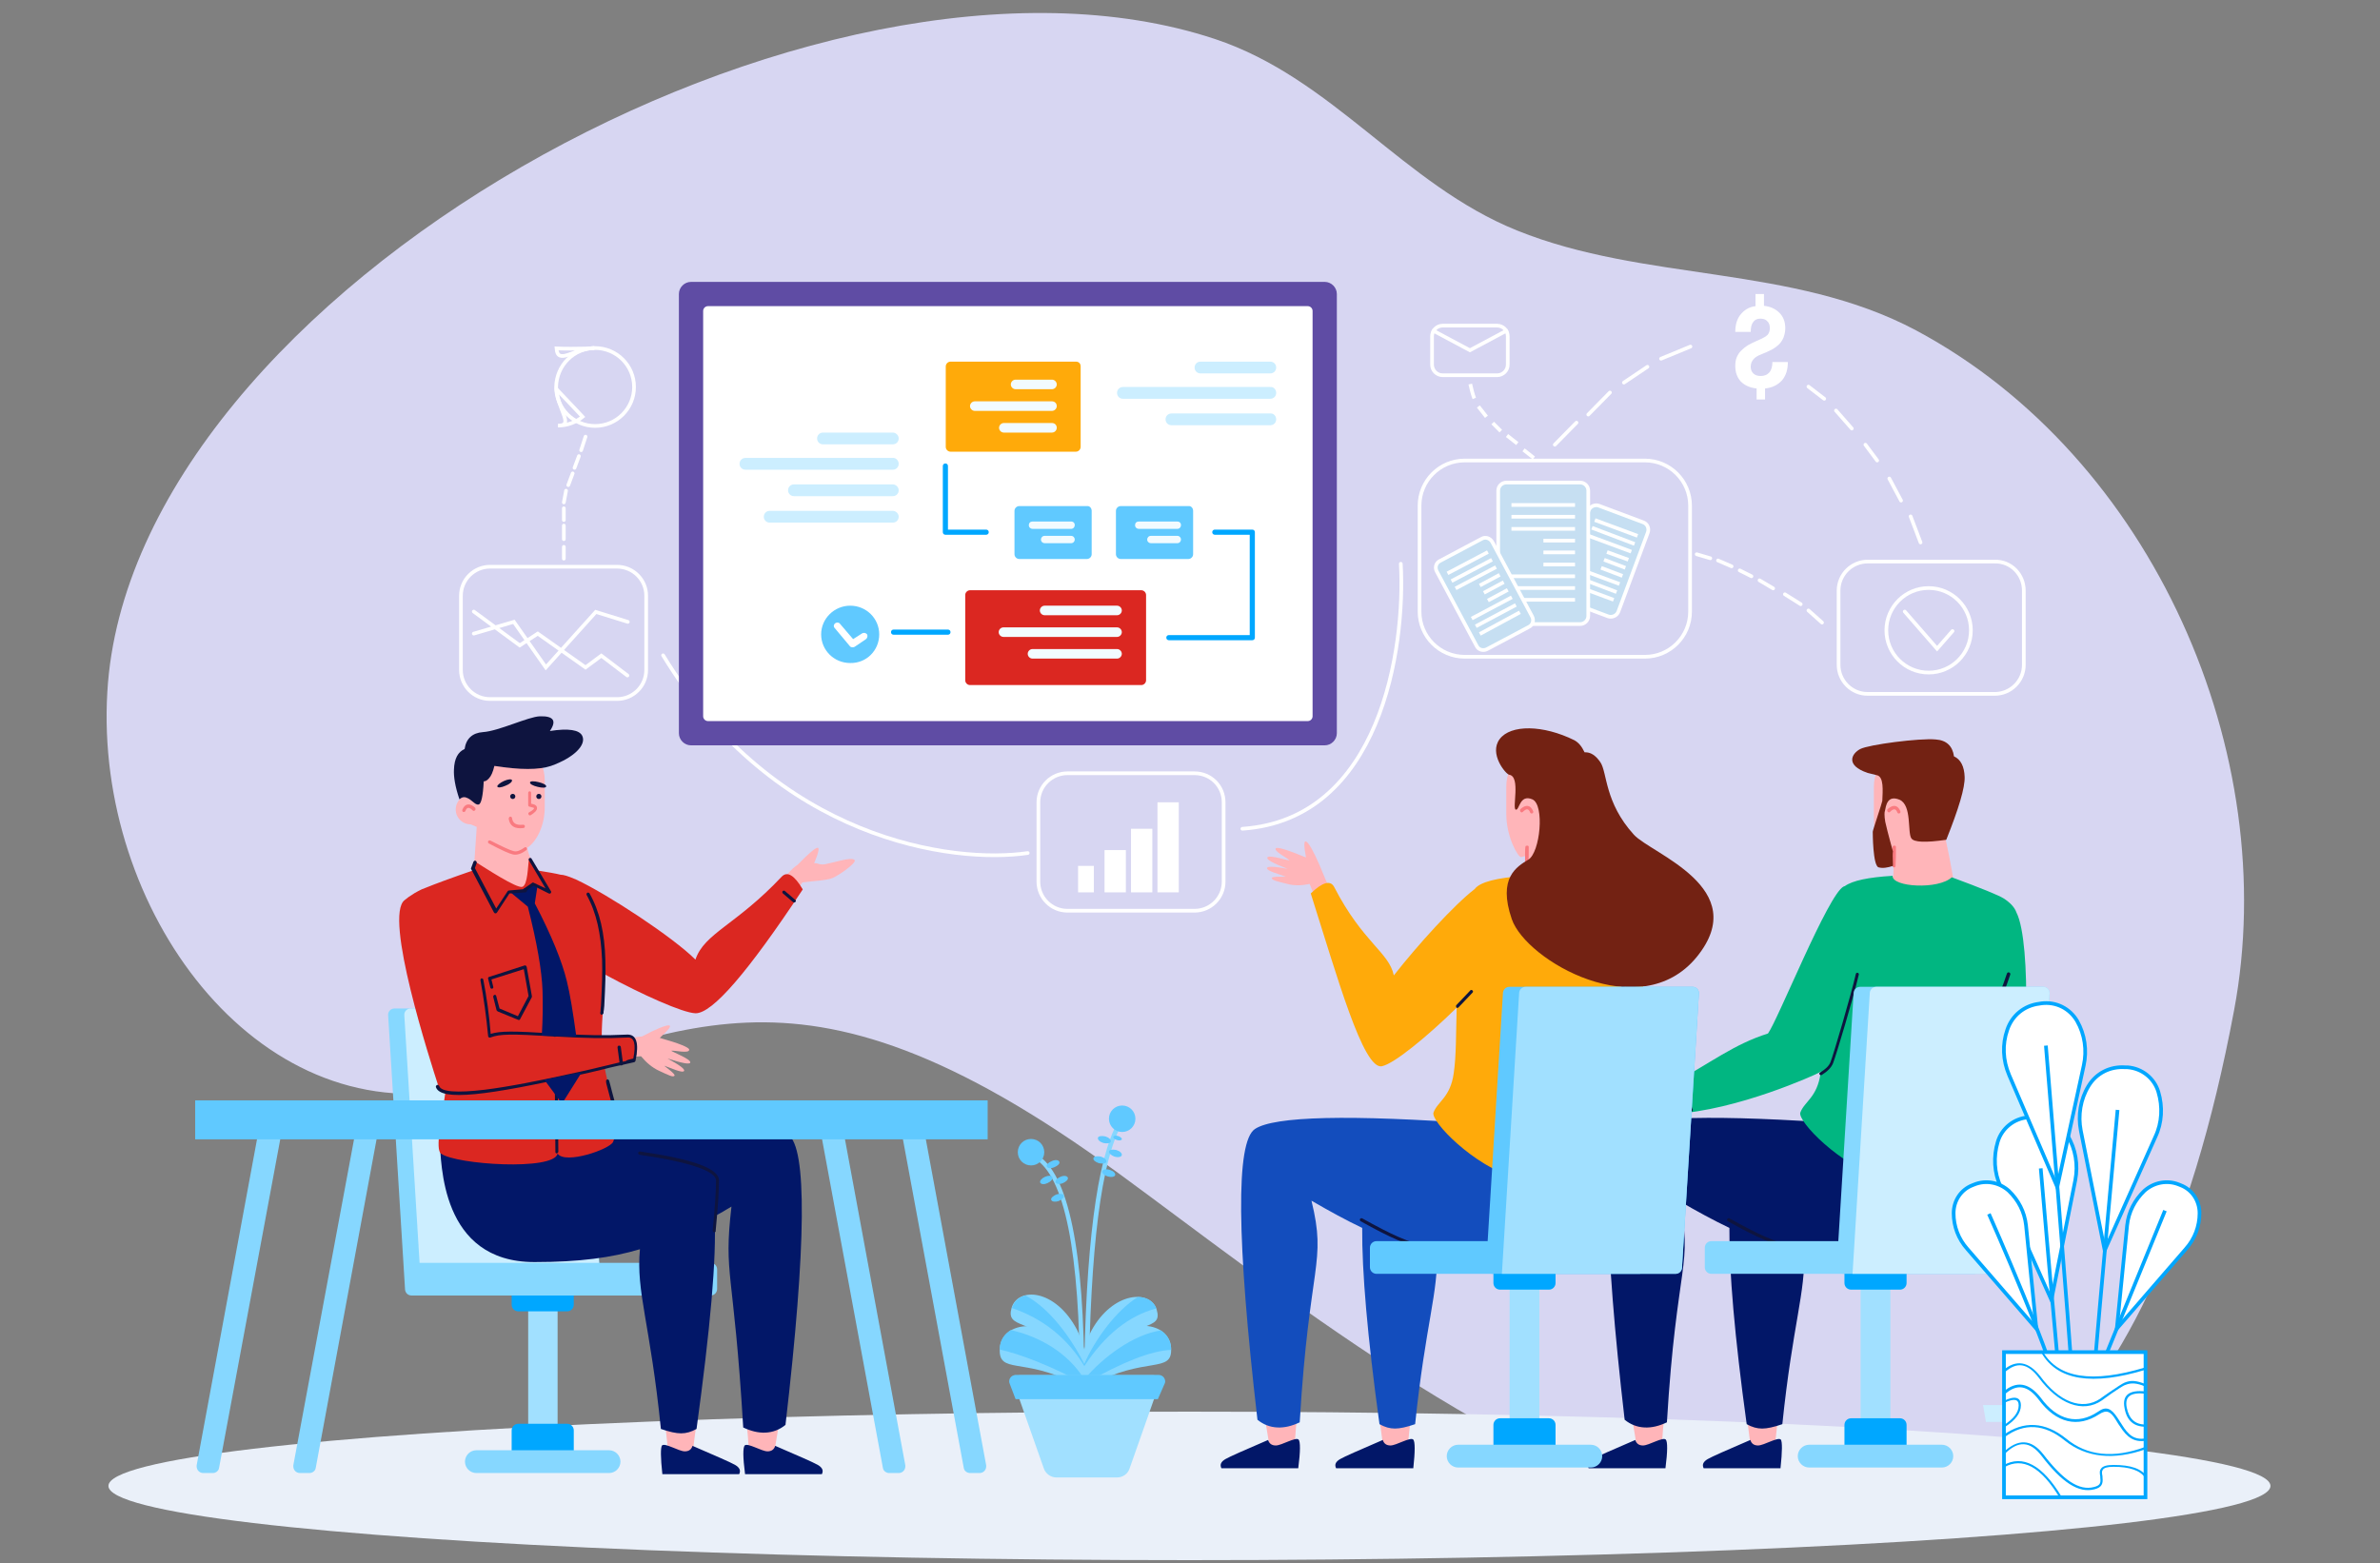 <?xml version="1.0" encoding="utf-8"?>
<!-- Generator: Adobe Illustrator 19.0.0, SVG Export Plug-In . SVG Version: 6.00 Build 0)  -->
<svg version="1.1" id="Layer_1" xmlns="http://www.w3.org/2000/svg" xmlns:xlink="http://www.w3.org/1999/xlink" x="0px" y="0px"
	 width="647.5px" height="425.4px" viewBox="626.5 -402.4 647.5 425.4" style="enable-background:new 626.5 -402.4 647.5 425.4;"
	 xml:space="preserve">
<rect x="626.5" y="-402.4" width="647.5" height="425.4" fill="#808080" stroke="none"/>
<style type="text/css">
	.st0{fill:#D7D6F2;}
	.st1{fill:#EAF0F9;}
	.st2{fill:none;stroke:#FFFFFF;stroke-linecap:round;}
	.st3{fill:none;stroke:#FFFFFF;}
	.st4{fill:#86D8FF;}
	.st5{fill:#A1E0FF;}
	.st6{fill:#00A7FF;}
	.st7{fill:#CCEEFF;}
	.st8{fill:#86D7FF;}
	.st9{fill:#FFB5B9;}
	.st10{fill:#F97A80;}
	.st11{fill:#0E143F;}
	.st12{fill:#021768;}
	.st13{fill:#DB2721;}
	.st14{fill:#60C9FF;}
	.st15{fill:#732213;}
	.st16{fill:#01B681;}
	.st17{fill:#134DBD;}
	.st18{fill:#FFAA0A;}
	.st19{fill:#5F4CA4;}
	.st20{fill:#FFFFFF;}
	.st21{fill:#F2FBFF;}
	.st22{fill:#C6DFF2;stroke:#FFFFFF;}
	.st23{fill:#FFFFFF;stroke:#00A7FF;}
	.st24{fill:none;stroke:#00A7FF;}
</style>
<g>
	<path class="st0" d="M751.3-106.1c-55.3,11-99.1-49-95.6-108C662-322.9,849.8-427.3,957-391.8c32.2,10.7,51.2,39.6,82.2,52.1
		c34.9,14.1,74.8,9.2,108.6,27.2c64.5,34.5,99.6,115.3,86.5,185C1187,124.6,1013.7-22.6,930.9-83.1
		C839.6-149.9,811.8-118.1,751.3-106.1z"/>
</g>
<ellipse class="st1" cx="950.1" cy="1.9" rx="294.1" ry="20.2"/>
<path class="st2" d="M784.6-279.9l1.2-3.7 M782.8-275.1l1.2-3.2 M781.1-270.4l1.2-3.2 M779.9-265.7l0.6-3.2 M779.9-260.9v-3.2
	 M779.9-255.7v-3.7 M779.9-250.4v-3.2"/>
<path class="st2" d="M964.5-176.9c37.6-2.6,44.4-49.1,43.1-72.1"/>
<path class="st2" d="M755.4-236l12.5,9.2l4.9-3.2l13,9.2l4.3-3.2l7.1,5.4 M755.4-230l10.9-3.2l8.7,12.4l13.6-15.1l8.7,2.7"/>
<path class="st2" d="M1144.7-236l8.8,10.1l4.2-4.8"/>
<circle class="st3" cx="1151.2" cy="-230.9" r="11.5"/>
<path class="st3" d="M1027.6-294c-0.4-0.9-0.9-3-1.1-3.9 M1030.9-289l-2.2-2.8 M1034.8-285.1l-2.2-2.2 M1039.3-281.7l-2.8-2.2
	 M1043.8-277.8l-2.8-2.2"/>
<path class="st3" d="M1016.1-310.9v7.7c0,1.6,1.3,2.9,2.9,2.9h14.8c1.6,0,2.9-1.3,2.9-2.9v-7.7c0-1.6-1.3-2.9-2.9-2.9H1019
	C1017.4-313.8,1016.1-312.5,1016.1-310.9z"/>
<path class="st3" d="M1016.1-312.6l10.3,5.5l10.3-5.5"/>
<path class="st2" d="M1118.5-236.3l3.7,3.3 M1112.1-240.7l4.3,2.7 M1105.2-244.5l3.7,2.2 M1055.4-287.4l-5.9,6 M1064.5-295.6l-5.9,6
	 M1074.7-302.6l-6.4,4.3 M1086.4-308.1l-8,3.3 M1146.3-261.9l2.7,7.1 M1140.5-272.2l3.2,6 M1134-281.4l3.2,4.3 M1126-290.7l4.3,4.9
	 M1118.5-297.2l4.3,3.3 M1099.8-247.2l3.2,1.6 M1093.9-249.9l3.7,1.6 M1088.1-251.6l3.7,1.1"/>
<path class="st4" d="M733.7-128c-1,0.1-1.7,0.9-1.6,1.9l4.6,74.6c0.1,0.9,0.8,1.6,1.8,1.6h49.8c0,0,0.1,0,0.1,0
	c1-0.1,1.7-0.9,1.6-1.9l-4.6-74.6c-0.1-0.9-0.8-1.6-1.8-1.6h-49.8C733.8-128,733.8-128,733.7-128z"/>
<path class="st5" d="M778.2-79.4V-8c0,1-0.8,1.8-1.8,1.8H772c-1,0-1.8-0.8-1.8-1.8v-71.5H778.2z"/>
<path class="st6" d="M782.6-53.1v5.7c0,1-0.8,1.8-1.8,1.8h-13.3c-1,0-1.8-0.8-1.8-1.8v-5.7H782.6z"/>
<path class="st7" d="M738.1-128c-1,0.1-1.7,0.9-1.6,1.9l4.6,74.6c0.1,0.9,0.8,1.6,1.8,1.6H790l-4.7-76.5c-0.1-0.9-0.8-1.6-1.8-1.6
	h-45.4C738.2-128,738.2-128,738.1-128z"/>
<path class="st4" d="M739.3-49.9h80.5c1,0,1.8-0.8,1.8-1.8v-5.3c0-1-0.8-1.8-1.8-1.8h-80.5V-49.9z"/>
<path class="st6" d="M782.6-7.5v-5.7c0-1-0.8-1.8-1.8-1.8h-13.3c-1,0-1.8,0.8-1.8,1.8v5.7H782.6z"/>
<path class="st8" d="M795.3-4.7c0,1.7-1.4,3.1-3.1,3.1h-36.1c-1.7,0-3.1-1.4-3.1-3.1c0-1.7,1.4-3.1,3.1-3.1h36.1
	C793.9-7.8,795.3-6.4,795.3-4.7z"/>
<path class="st9" d="M756.2-177.4l-1.3,19.1H772c1.8-3,1.8-5.7,0.1-8.2c-0.9-1.4-1.7-3.1-2.2-5.2c2.5-1.6,4.8-5.9,4.8-11v-7.4
	c0-6.4-5.3-11.6-11.9-11.6s-11.9,5.2-11.9,11.6c0.2,1.5,0.5,3.2,0.8,5.1c-1.1,1-1.5,2.6-1,4.2c0.6,1.6,2.1,2.7,3.8,2.7
	C754.6-178.1,756-177.5,756.2-177.4z"/>
<path class="st10" d="M771.1-183.7c1,0.2,1.5,0.5,1.5,1.2c0,0.6-0.6,1.2-1.7,1.9c-0.2,0.1-0.5,0.1-0.6-0.2c-0.1-0.2-0.1-0.5,0.2-0.6
	c0.9-0.5,1.3-0.9,1.3-1.1c0-0.1-0.3-0.2-1.2-0.4c-0.2,0-0.4-0.2-0.4-0.4v-3.4c0-0.2,0.2-0.4,0.4-0.4c0.2,0,0.4,0.2,0.4,0.4V-183.7z"
	/>
<path class="st10" d="M765.3-180.2c0.2,0,0.5,0.1,0.5,0.4c0.2,1.4,1.1,2,3,1.8c0.2,0,0.5,0.1,0.5,0.4c0,0.2-0.1,0.5-0.4,0.5
	c-2.3,0.3-3.7-0.5-4-2.5C764.9-179.9,765.1-180.2,765.3-180.2z"/>
<path class="st11" d="M765.8-190.1c-0.1-0.4-1.1-0.3-2.2,0.2c-1.1,0.5-1.9,1.2-1.8,1.5c0.1,0.4,1.1,0.3,2.2-0.2
	C765.1-189,765.9-189.7,765.8-190.1z M775.1-188.4c0.1-0.4-0.8-0.9-2.1-1.2c-1.2-0.3-2.3-0.3-2.3,0.1c-0.1,0.4,0.8,0.9,2.1,1.2
	C774-188,775-188,775.1-188.4z M766.7-185.7c0-0.4-0.3-0.7-0.7-0.7c-0.4,0-0.7,0.3-0.7,0.7c0,0.4,0.3,0.7,0.7,0.7
	C766.4-185,766.7-185.3,766.7-185.7z M773.8-185.7c0-0.4-0.3-0.7-0.7-0.7c-0.4,0-0.7,0.3-0.7,0.7c0,0.4,0.3,0.7,0.7,0.7
	C773.5-185,773.8-185.3,773.8-185.7z M756.7-183.5c0.7-0.1,1.2-2.2,1.4-6.3c0.4,0,0.9-0.2,1.4-0.8c0.6-0.6,1.1-1.7,1.5-3.4
	c7,1.1,12.1,1.1,15.4,0c6.2-2.2,9.7-5.7,8.5-8.2c-0.8-1.6-3.7-2.1-8.8-1.3c1.9-2.8,1-4.1-2.7-4c-3.2,0.1-11.1,4-15.5,4.3
	c-2.9,0.2-4.6,1.8-5,4.6c-1.8,0.8-2.8,2.6-2.9,5.6c-0.1,1.9,0.3,4.6,1.5,8.1c0.8-0.8,1.6-0.6,1.8-0.5
	C754.9-184.9,755.7-183.3,756.7-183.5z"/>
<path class="st10" d="M755.7-181.9c-0.2,0.2-0.4,0.2-0.6,0c-1-1-1.6-0.9-2,0.2c-0.1,0.2-0.4,0.3-0.6,0.2c-0.2-0.1-0.3-0.3-0.2-0.6
	c0.7-1.7,2-1.9,3.5-0.5C755.9-182.3,755.9-182,755.7-181.9z"/>
<path class="st10" d="M769.8-171.7c0.1,0.2,0.1,0.5-0.1,0.6c-1.3,1-2.5,1.4-3.6,1.2c-1-0.2-3.2-1.2-6.6-3c-0.2-0.1-0.3-0.4-0.2-0.6
	c0.1-0.2,0.4-0.3,0.6-0.2c3.3,1.7,5.5,2.7,6.4,2.9c0.8,0.2,1.8-0.2,2.9-1C769.4-172,769.6-171.9,769.8-171.7z"/>
<path class="st9" d="M828.1-28.7c0.9,7.1,1.8,14.8,2.3,23.1l6.4,0.4c1.9-11.4,3.3-19.7,4.1-24.7C846.9-67.9,825.7-47.3,828.1-28.7z
	 M805.3-29.3c1.2,7.1,2.3,14.8,3.1,23l6.4,0.2c1.5-11.5,2.6-19.8,3.2-24.8C822.8-69.1,802.3-47.8,805.3-29.3z"/>
<path class="st12" d="M825.5-74.1c-2.2,19.1,0.6,16.5,3.2,60.1c2.1,1,4.1,1.5,6.1,1.4c2-0.1,3.8-0.8,5.4-2.1
	c5.7-49.1,5.9-75.5,0.7-79c-5.2-3.5-25.7-4-61.3-1.4c-22.8-4-34-3-33.5,2.9c0.5,6,0.1,33.2,25.8,33.2c12.3,0,21-1.2,28.7-3.5
	c-1.1,11.7,2.8,20.1,5.7,48.9c2.3,0.8,4.1,1.2,5.5,1.2c1.4,0,2.8-0.4,4.2-1.2c3.7-27.1,5.5-46.4,4.9-57.9
	C822.4-72.2,823.8-73.1,825.5-74.1z"/>
<path class="st12" d="M806.7-1.3h20.9c0.5-1,0.1-1.8-1.1-2.5c-1.2-0.7-5.1-2.4-11.6-5.2c-0.3,1-1,1.5-2.1,1.5
	c-1.6,0-5.4-2.4-6.2-1.6C806.2-8.5,806.2-5.9,806.7-1.3z M829.2-1.3h20.9c0.5-1,0.1-1.8-1.1-2.5c-1.2-0.7-5.1-2.4-11.6-5.2
	c-0.3,1-1,1.5-2.1,1.5c-1.6,0-5.4-2.4-6.2-1.6C828.6-8.5,828.6-5.9,829.2-1.3z"/>
<path class="st11" d="M820.8-67.1c-0.2,0-0.4-0.2-0.4-0.5c0.6-6.2,0.9-10.7,0.9-13.6c0-2.5-7-5-20.8-7c-0.2,0-0.4-0.3-0.4-0.5
	c0-0.2,0.3-0.4,0.5-0.4c14.4,2.1,21.5,4.6,21.5,7.9c0,2.9-0.3,7.5-0.9,13.7C821.3-67.3,821.1-67.1,820.8-67.1z"/>
<path class="st9" d="M796-119.5c-1,0.3-0.3,5.8,1,5.1c0.5-0.3,1.8-0.5,3.9-0.6c1.5,1.8,3.1,3.1,4.8,3.9c2.6,1.2,3.9,1.9,4.3,1.4
	c0.4-0.5-3.2-2.9-2.7-2.7c1.5,0.5,4.9,2.1,5.3,1.4c0.3-0.5-1.2-1.6-4.5-3.4c4,1.3,6.1,1.7,6.2,1.1c0.2-0.9-4.7-2.8-5.2-3.2
	c0.7-0.2,5,0.9,4.9-0.3c0-0.6-2.7-1.7-8-3.2c2.4-2.2,3.3-3.3,2.5-3.4c-0.8-0.1-3.6,1-7.3,3C798.9-120.2,797.2-119.8,796-119.5z
	 M841.2-157.3l3.6-5c2.8-0.4,6.5-0.5,8.2-1.2c1.7-0.7,6.7-4.2,6-4.9c-0.9-0.9-5.2,0.6-7.8,1.1c-1.8,0.4-2.2-0.4-3.2-0.2
	c1.3-3.1,1.5-4.5,0.8-4.2c-0.7,0.2-2.2,1.4-5.3,4.6c-1.6,1-3.7,3.4-6.2,7.1L841.2-157.3z"/>
<path class="st13" d="M815.7-126.7c4.6,0.1,14.3-11.2,29.2-33.7c-2.3-3.9-4.2-5-5.7-3.5c-12.4,13.2-21.1,15.4-23.5,22.6
	c-6.1-6.1-23.9-17.8-32.5-21.8c-0.1-0.1-0.3-0.1-0.5-0.2c-1.6-0.7-2.9-1.1-3.7-1.1c-1.2-0.3-3.4-0.7-6.6-1.2c0.1,0.8-1.9-3.5-2-2.9
	c-0.3,1.7-0.3,6.9-1.8,7.4c-1.5,0.5-10-5.1-12.6-6.7c-1.1-0.7-0.3,0.7-0.7,2.2c-6.1,2.1-10.4,3.7-13.1,4.8c-0.6,0.2-1.3,0.5-2,0.9
	c-0.4,0.2-0.7,0.4-0.9,0.5c-0.2,0.1-0.4,0.3-0.6,0.4c-0.7,0.4-1.4,0.9-2.1,1.5c-5.8,4.3,7,43.9,9.2,50.7c0.2,0.7,0.9,1.1,1.9,1.4
	c-1,7.4-2.9,15.7-1.2,16.9c4.2,3,30.7,4.7,31.7,0c2.1,3,14.2-1.2,15.1-3.2c2.5-6.1-0.5-10.8-2.3-20.2c2.8-0.7,5.6-1.3,8.3-1.9
	c0.9-4.5,0.3-6.6-1.9-6.5c-2.4,0.1-4.9,0.2-7.2,0.2c0-5,0.7-11,0.8-17.2C801.3-131.7,812.3-126.8,815.7-126.7z"/>
<path class="st11" d="M798.8-114.4c0.8-4,0.2-5.8-1.5-5.7c-6,0.3-11.4,0.2-20.1-0.3c-11.7-0.7-14.6-0.7-17.3,0.3
	c-0.3,0.1-0.6-0.1-0.6-0.4c-0.5-5.3-1.2-10.4-2.1-15.2c0-0.2,0.1-0.5,0.3-0.5c0.2,0,0.5,0.1,0.5,0.4c0.9,4.6,1.6,9.6,2,14.7
	c2.7-0.8,5.9-0.8,17.1-0.1c8.6,0.5,14,0.6,20,0.3c2.6-0.1,3.3,2.4,2.3,7.1c0,0.2-0.2,0.3-0.3,0.4c-0.5,0.1-2.1,0.5-2.2,0.5
	c-0.9,0.2-1.6,0.4-2.3,0.5c-1.7,0.4-3.2,0.7-4.6,1.1c-2,0.5-3.8,0.9-5.6,1.3c-25.3,5.7-38,7.3-39.3,3.4c-0.1-0.2,0.1-0.5,0.3-0.6
	c0.2-0.1,0.5,0.1,0.6,0.3c0.5,1.6,4.8,1.9,12.4,1c6.4-0.8,14.7-2.4,25.9-4.9c1.8-0.4,3.6-0.8,5.6-1.3c1.4-0.3,2.9-0.7,4.6-1.1
	c0.7-0.2,1.4-0.3,2.3-0.5C796.9-114,798.1-114.2,798.8-114.4z"/>
<path class="st11" d="M790.3-141.2c0.1,3.5,0,6.7-0.3,12.4l-0.1,1c0,0.4,0,0.7-0.1,1c0,0.3,0.2,0.5,0.4,0.5c0.2,0,0.4-0.2,0.5-0.4
	c0-0.3,0-0.6,0.1-1l0.1-1c0.3-5.8,0.4-8.9,0.3-12.5c-0.2-7.3-1.5-13.1-4.3-18.1c-0.1-0.2-0.4-0.3-0.6-0.2c-0.2,0.1-0.3,0.4-0.2,0.6
	C788.8-154,790-148.3,790.3-141.2z M791.5-107.4c0.2,0.9,1.2,4.4,1.4,5.3c0.5,1.8,0.7,3.2,0.8,4.4c0,0.3,0.2,0.4,0.5,0.4
	c0.2,0,0.4-0.2,0.4-0.5c-0.1-1.3-0.4-2.7-0.8-4.6c-0.2-0.8-1.2-4.4-1.4-5.3c-0.1-0.2-0.1-0.5-0.2-0.7c-0.1-0.2-0.3-0.4-0.5-0.3
	c-0.2,0.1-0.4,0.3-0.3,0.6C791.4-107.9,791.4-107.7,791.5-107.4z"/>
<path class="st11" d="M795.6-112.5c-0.2,0-0.5-0.1-0.5-0.4l-0.6-4.5c0-0.2,0.1-0.5,0.4-0.5c0.2,0,0.5,0.1,0.5,0.4l0.6,4.5
	C796-112.8,795.8-112.5,795.6-112.5z"/>
<path class="st11" d="M842.9-157c-0.2,0.2-0.4,0.2-0.6,0.1l-2.8-2.4c-0.2-0.2-0.2-0.4-0.1-0.6c0.2-0.2,0.4-0.2,0.6-0.1l2.8,2.4
	C843.1-157.4,843.1-157.2,842.9-157z"/>
<path class="st11" d="M778.2-108.7c0-0.3-0.2-0.5-0.4-0.4c-0.2,0-0.4,0.2-0.4,0.5c0.1,3.5,0.1,10.1,0.2,19.6c0,0.3,0.2,0.5,0.4,0.4
	c0.2,0,0.4-0.2,0.4-0.5C778.3-98.7,778.3-105.2,778.2-108.7z M776.4-140.4c-1.2-5.7-3.4-12.4-6.7-20c-0.1-0.2-0.4-0.3-0.6-0.2
	c-0.2,0.1-0.3,0.4-0.2,0.6c3.2,7.5,5.4,14.1,6.6,19.8c0.6,3.1,1.1,9.6,1.5,19.5c0,0.3,0.2,0.4,0.5,0.4c0.2,0,0.4-0.2,0.4-0.5
	C777.6-130.7,777.1-137.3,776.4-140.4z"/>
<path class="st12" d="M780.7-135.5c-1.3-5.3-4.1-12.3-8.7-21.1l0.7-4.6l-1.1-0.5l-2.2,1.5l-4,0.6l4.7,3.9c2.5,9.8,3.8,17.4,4,22.8
	c0.1,3.3,0.1,7.4-0.2,12.3l9.4,0.3C782.4-126.9,781.6-131.9,780.7-135.5z M784.6-110.6l-10,2l4.8,6.5l5.2-8.3
	C784.6-110.5,784.6-110.6,784.6-110.6L784.6-110.6z"/>
<path class="st11" d="M765.1-159.3l-3.4,5.2c-0.2,0.3-0.6,0.3-0.8,0l-6.2-11.8c-0.1-0.1-0.1-0.2,0-0.4l0.6-1.6
	c0.1-0.2,0.3-0.4,0.6-0.3c0.2,0.1,0.3,0.3,0.3,0.6l-0.5,1.4l5.8,11l3.1-4.7c0.1-0.1,0.2-0.2,0.3-0.2l4.5-0.4c0.2,0,0.5,0.2,0.5,0.4
	c0,0.2-0.2,0.5-0.4,0.5L765.1-159.3z"/>
<path class="st11" d="M774.9-160.7l-4.5-7.6c-0.1-0.2-0.1-0.5,0.1-0.6c0.2-0.1,0.5-0.1,0.6,0.1l5.3,8.9c0.2,0.4-0.2,0.8-0.6,0.6
	l-4.2-2.1l-2.1,1.5c-0.2,0.1-0.5,0.1-0.6-0.1c-0.1-0.2-0.1-0.5,0.1-0.6l2.3-1.6c0.1-0.1,0.3-0.1,0.4,0L774.9-160.7z"/>
<path class="st11" d="M760.2-135.9l0.5,2c0.1,0.2-0.1,0.5-0.3,0.5c-0.2,0.1-0.5-0.1-0.5-0.3l-0.6-2.4c-0.1-0.2,0.1-0.5,0.3-0.5
	l9.6-3.1c0.3-0.1,0.5,0.1,0.6,0.4l1.4,7.9c0,0.1,0,0.2,0,0.3l-3.2,6c-0.1,0.2-0.3,0.3-0.5,0.2l-5.6-2.3c-0.1-0.1-0.2-0.2-0.3-0.3
	l-0.9-3.6c-0.1-0.2,0.1-0.5,0.3-0.6c0.2-0.1,0.5,0.1,0.5,0.3l0.9,3.4l5,2.1l2.9-5.5l-1.3-7.3L760.2-135.9z"/>
<path class="st8" d="M871.8-94.6c0-1,0.8-1.8,1.8-1.8h2.6c0.8,0,1.6,0.6,1.7,1.4l16.9,91.3c0,0.1,0,0.2,0,0.3c0,1-0.8,1.8-1.8,1.8
	h-2.6c-0.8,0-1.6-0.6-1.7-1.4l-16.9-91.3C871.8-94.4,871.8-94.5,871.8-94.6z"/>
<path class="st8" d="M849.8-94.6c0-1,0.8-1.8,1.8-1.8h2.6c0.8,0,1.6,0.6,1.7,1.4l16.9,91.3c0,0.1,0,0.2,0,0.3c0,1-0.8,1.8-1.8,1.8
	h-2.6c-0.8,0-1.6-0.6-1.7-1.4l-16.9-91.3C849.8-94.4,849.8-94.5,849.8-94.6z"/>
<path class="st8" d="M703-94.6c0-1-0.8-1.8-1.8-1.8h-2.6c-0.8,0-1.6,0.6-1.7,1.4L680-3.7c0,0.1,0,0.2,0,0.3c0,1,0.8,1.8,1.8,1.8h2.6
	c0.8,0,1.6-0.6,1.7-1.4l17-91.3C703-94.4,703-94.5,703-94.6z"/>
<path class="st8" d="M729.4-94.6c0-1-0.8-1.8-1.8-1.8h-2.6c-0.8,0-1.6,0.6-1.7,1.4l-17,91.3c0,0.1,0,0.2,0,0.3c0,1,0.8,1.8,1.8,1.8
	h2.6c0.8,0,1.6-0.6,1.7-1.4l16.9-91.3C729.4-94.4,729.4-94.5,729.4-94.6z"/>
<path class="st14" d="M895.2-92.4H679.6V-103h215.6V-92.4z"/>
<path class="st9" d="M1080.8-30.5c-0.9,7.1-1.8,14.8-2.3,23l-6.4,0.4c-1.9-11.4-3.3-19.6-4.1-24.6
	C1061.9-69.6,1083.2-49,1080.8-30.5z M1112.4-31.1c-1.2,7.1-2.3,14.7-3.1,22.9l-6.4,0.2c-1.5-11.5-2.6-19.7-3.2-24.7
	C1094.9-70.8,1115.4-49.5,1112.4-31.1z"/>
<path class="st12" d="M1083.2-75.7c4.2,17.2-0.6,16.6-3.2,60.3c-2.1,1-4.1,1.5-6.1,1.4c-2-0.1-3.8-0.8-5.4-2.1
	c-5.7-49.2-5.9-75.6-0.7-79.1c5.2-3.5,25.7-4,61.4-1.4c22.9-4,34-3,33.6,2.9c-0.5,6-0.1,33.3-25.8,33.3c-7.8,0-14.2-0.5-19.7-1.4
	c0.5,10.8-3.1,19.8-5.9,46.9c-2.3,0.8-4.1,1.2-5.5,1.2c-1.4,0-2.8-0.4-4.2-1.2c-3.3-23.9-4.8-41.7-4.7-53.4
	C1092.6-70.4,1088.2-72.8,1083.2-75.7z"/>
<path class="st11" d="M1096.4-70.7c-0.1,0.2,0,0.5,0.2,0.6c7.9,4.4,12.5,6.5,18.6,7.9c0.2,0.1,0.5-0.1,0.5-0.3s-0.1-0.5-0.3-0.5
	c-6-1.4-10.5-3.5-18.4-7.9C1096.7-71,1096.5-70.9,1096.4-70.7z"/>
<path class="st12" d="M1110.9-2.9h-20.9c-0.5-1-0.1-1.8,1.1-2.5c1.2-0.7,5.1-2.4,11.6-5.2c0.3,1,1,1.5,2.1,1.5
	c1.6,0,5.4-2.4,6.2-1.6C1111.4-10.1,1111.4-7.5,1110.9-2.9z M1079.6-2.9h-20.9c-0.5-1-0.1-1.8,1.1-2.5c1.2-0.7,5.1-2.4,11.6-5.2
	c0.3,1,1,1.5,2.1,1.5c1.6,0,5.4-2.4,6.2-1.6C1080.2-10.1,1080.2-7.5,1079.6-2.9z"/>
<path class="st9" d="M1140.3-169.1c-3.2-0.3-4-5.4-4-11.8v-7.4c0-6.4,5.3-11.6,11.9-11.6c6.6,0,11.9,5.2,11.9,11.6
	c-1,2.6-1.7,5.5-2.2,8.6c-0.2,1.2-1.1,2.4-2.5,3.6c2.1,9.6,3.2,16.4,3.4,20.4c-3.3,5.4-14.3,3.4-17.2,0.1c-2.9-3.3-0.6-7.3-0.1-8.3
	c0.2-0.5,0.2-2.3,0-5.3C1141-169.1,1140.6-169.1,1140.3-169.1z"/>
<path class="st10" d="M1142.2-166.8c0.1-1.9,0.1-3.2,0.1-4.1c0-0.4,0-0.7,0-0.9c0,0,0-0.1,0-0.1c0,0,0,0,0-0.1c0-0.1,0-0.1-0.2-0.3
	c-0.5,0-0.5,0-0.6,0.1c0,0.1,0,0.1-0.1,0.1c0,0,0,0.1,0,0.1c-0.1,0.5-0.1,2.2-0.1,5C1141.3-166.2,1142.2-166.2,1142.2-166.8z"/>
<path class="st15" d="M1161-191c-0.1-2.9-1.1-4.8-2.9-5.6c-0.4-2.8-2-4.4-5-4.6c-4.4-0.4-18.2,1.4-20.5,2.6c-2.3,1.2-4.2,4.4,2,6.5
	c0.7,0.2,1.5,0.4,2.4,0.6c2.1,0.3,1.7,4.3,1.6,7c-0.1,0.7-2.6,8-2.6,8.4c0,0.2,0,9.3,1.6,9.7c1.1,0.3,2.4,0.1,3.9-0.4
	c-0.1-2.4-0.1-3.7,0-3.9c0-0.1-1.4-4.9-2.1-8.1c-0.3-1.6-0.2-2.9-0.1-2.9c0.3-1.4,0.6-4.5,4-3.1c3.4,1.5,2.1,8.9,3.2,10.5
	c0.7,1.1,3.9,1.2,9.5,0.4C1159.4-182.4,1161.1-188.1,1161-191z"/>
<path class="st10" d="M1140.1-181.5c0.2,0.2,0.4,0.2,0.6,0c1-1,1.6-0.9,2,0.2c0.1,0.2,0.3,0.3,0.6,0.2c0.2-0.1,0.3-0.3,0.2-0.6
	c-0.7-1.7-2-1.9-3.5-0.5C1139.9-182,1139.9-181.7,1140.1-181.5z"/>
<path class="st9" d="M1078.2-97.4c-1.3,0.7-3.7-0.5-5.2,0.1c-2.5,1-3.9,3.7-4.4,3.7c-2.2-0.1,1.9-7,4.2-8.9c2.3-1.9,3.3-1.1,7.2-1.5
	c1.3-0.2,4.7-1.2,10.1-3l0,5.7l-8.5,1.5C1081.3-99.9,1079.7-98.1,1078.2-97.4z"/>
<path class="st16" d="M1141.4-164.1c-0.2,3.1,12.5,3.8,16.1,0.4c8.1,3,12.8,4.9,14.2,5.8c1.8,1.2,2.9,2.4,3.4,3.8
	c4.2,8.2,3,46.4-0.7,51c-1.2,1.5-5.3,2.3-10.5,2.7c1,6.3,2.1,12.3,0.6,13.4c-6.8,5-13.9,8.5-25.6,5.2c-11.7-3.3-23.5-15.6-22.6-17.9
	c1.1-3,4.6-4.1,5.5-10.7c0-0.2,0-0.3,0.1-0.5c-0.3,0.2-0.5,0.4-0.8,0.5c-0.3,0.2-21.9,10.2-39.6,11.1c-1.9-4-2.5-6.9-0.9-7.7
	c11.8-6.5,17.5-11.2,26.9-14.2c2.7-3.7,16.4-38,20.6-40c0.1,0,0.2-0.1,0.3-0.1C1130.5-162.8,1134.8-163.7,1141.4-164.1z M1163.6-115
	C1163.6-115,1163.6-115.1,1163.6-115C1163.7-115.1,1163.6-115.1,1163.6-115C1163.6-115.1,1163.6-115.1,1163.6-115z"/>
<path class="st11" d="M1121.5-110.1c0.1,0.2,0.4,0.3,0.6,0.2c1.6-1,2.6-2,3.1-3.2c0.8-2,5.7-18.4,7-24.1c0.1-0.2-0.1-0.5-0.3-0.5
	c-0.2-0.1-0.5,0.1-0.5,0.3c-1.3,5.7-6.1,22-6.9,24c-0.4,1-1.3,1.9-2.8,2.8C1121.5-110.6,1121.4-110.3,1121.5-110.1z"/>
<path class="st11" d="M1164.7-96.6c-2.2-10-1.8-17.7,1.1-23c3-5.4,5.5-11.3,7.6-17.6c0.1-0.2,0-0.5-0.3-0.6c-0.2-0.1-0.5,0-0.6,0.3
	c-2.1,6.3-4.6,12.1-7.5,17.5c-3,5.5-3.4,13.4-1.1,23.6l0,0c1.5,4.4,1.5,7.6,0.1,9.6c-1.4,2-7.1,4-17,5.9c-0.2,0-0.4,0.3-0.4,0.5
	c0,0.2,0.3,0.4,0.5,0.4c10.1-1.9,15.9-3.9,17.5-6.2C1166.3-88.5,1166.3-92,1164.7-96.6z"/>
<path class="st11" d="M1086.8-100c0.2-0.1,0.3-0.4,0.2-0.6l-2.2-5.8c-0.1-0.2-0.3-0.3-0.6-0.3c-0.2,0.1-0.3,0.4-0.2,0.6l2.2,5.8
	C1086.3-100,1086.6-99.9,1086.8-100z"/>
<path class="st4" d="M1163.8-55.8h-71.7c-1,0-1.8-0.8-1.8-1.8v-5.3c0-1,0.8-1.8,1.8-1.8h71.7V-55.8z"/>
<path class="st5" d="M1140.8-81v71.5c0,1-0.8,1.8-1.8,1.8h-4.5c-1,0-1.8-0.8-1.8-1.8V-81H1140.8z"/>
<path class="st6" d="M1145.2-59v5.7c0,1-0.8,1.8-1.8,1.8h-13.3c-1,0-1.8-0.8-1.8-1.8V-59H1145.2z"/>
<path class="st6" d="M1145.2-9v-5.7c0-1-0.8-1.8-1.8-1.8h-13.3c-1,0-1.8,0.8-1.8,1.8V-9H1145.2z"/>
<path class="st4" d="M1182.5-133.9c1,0.1,1.7,0.9,1.6,1.9l-4.6,74.6c-0.1,0.9-0.8,1.6-1.8,1.6h-49.8c0,0-0.1,0-0.1,0
	c-1-0.1-1.7-0.9-1.6-1.9l4.6-74.6c0.1-0.9,0.8-1.6,1.8-1.6h49.8C1182.5-133.9,1182.5-133.9,1182.5-133.9z"/>
<path class="st7" d="M1182.5-133.9c1,0.1,1.7,0.9,1.6,1.9l-4.6,74.6c-0.1,0.9-0.8,1.6-1.8,1.6h-47.2l4.7-76.5
	c0.1-0.9,0.8-1.6,1.8-1.6h45.4C1182.5-133.9,1182.5-133.9,1182.5-133.9z"/>
<path class="st8" d="M1157.9-6.2c0,1.7-1.4,3.1-3.1,3.1h-36.1c-1.7,0-3.1-1.4-3.1-3.1c0-1.7,1.4-3.1,3.1-3.1h36.1
	C1156.5-9.3,1157.9-7.9,1157.9-6.2z"/>
<path class="st9" d="M980.9-30.5c-0.9,7.1-1.8,14.8-2.3,23l-6.4,0.4c-1.9-11.4-3.3-19.6-4.1-24.6C962-69.6,983.3-49,980.9-30.5z
	 M1012.5-31.1c-1.2,7.1-2.3,14.7-3.1,22.9l-6.5,0.2c-1.5-11.5-2.6-19.7-3.2-24.7C995-70.8,1015.6-49.5,1012.5-31.1z"/>
<path class="st17" d="M983.3-75.7c4.2,17.2-0.6,16.6-3.2,60.3c-2.1,1-4.1,1.5-6.1,1.4c-2-0.1-3.8-0.8-5.4-2.1
	c-5.7-49.2-5.9-75.6-0.7-79.1c5.2-3.5,25.7-4,61.4-1.4c22.9-4,34-3,33.6,2.9c-0.5,6-0.1,33.3-25.8,33.3c-7.8,0-14.2-0.5-19.7-1.4
	c0.5,10.8-3.1,19.8-5.9,46.9c-2.3,0.8-4.1,1.2-5.5,1.2c-1.4,0-2.8-0.4-4.2-1.2c-3.3-23.9-4.8-41.7-4.7-53.4
	C992.7-70.4,988.3-72.8,983.3-75.7z"/>
<path class="st11" d="M996.5-70.7c-0.1,0.2,0,0.5,0.2,0.6c7.9,4.4,12.5,6.5,18.6,7.9c0.2,0.1,0.5-0.1,0.5-0.3
	c0.1-0.2-0.1-0.5-0.3-0.5c-6-1.4-10.5-3.5-18.4-7.9C996.9-71,996.6-70.9,996.5-70.7z"/>
<path class="st12" d="M1011-2.9H990c-0.5-1-0.1-1.8,1.1-2.5c1.2-0.7,5.1-2.4,11.6-5.2c0.3,1,1,1.5,2.1,1.5c1.6,0,5.4-2.4,6.2-1.6
	C1011.5-10.1,1011.5-7.5,1011-2.9z M979.7-2.9h-20.9c-0.5-1-0.1-1.8,1.1-2.5c1.2-0.7,5.1-2.4,11.6-5.2c0.3,1,1,1.5,2.1,1.5
	c1.6,0,5.4-2.4,6.2-1.6C980.3-10.1,980.3-7.5,979.7-2.9z"/>
<path class="st9" d="M989-158.6l-3.5,3.4l-2.7-6.7c-2.2,0.5-4.3,0.5-6.1,0c-2.8-0.7-4.2-1-4.2-1.6c0-0.6,4.3-0.2,3.7-0.4
	c-1.5-0.6-5.1-1.5-5-2.3c0-0.5,1.9-0.5,5.6,0.2c-3.9-1.5-5.8-2.5-5.5-3.1c0.4-0.8,5.4,0.8,6,0.8c-0.4-0.6-4.4-2.5-3.7-3.3
	c0.4-0.4,3.1,0.4,8.2,2.5c-0.6-3.3-0.6-4.7,0.1-4.3c0.7,0.4,1.9,2.5,3.6,6.4L989-158.6z"/>
<path class="st18" d="M1041.5-164.1c-0.2,3.1,12.5,3.8,16.1,0.4c5.4,2.4,8.9,4,10.3,4.9c3.2,2.1,4,4.3,3.9,7.2
	c3.1,11.6,1.8,44.2-1.6,48.5c-1,1.2-3.9,2-7.7,2.4c2.2,5.9,4.4,11.7,2.2,13.7c-6.5,6-13.9,8.5-25.6,5.2
	c-11.7-3.3-23.5-15.6-22.6-17.9c1.1-3,4.6-4.1,5.5-10.7c0.7-4.7,0.6-10.9,0.8-17.8c-8.2,8-17,15.2-20.3,15.9
	c-5.1,1.2-12.3-24.7-19.4-47c3.2-3.1,5.4-3.7,6.4-1.7c7.8,15.1,14.9,17.7,16.2,24c6.5-8.3,16.4-19.2,22-23.5
	C1029.1-162.4,1033.7-163.6,1041.5-164.1z"/>
<path class="st11" d="M1022.7-128.3c0.2,0.2,0.4,0.2,0.6,0l3.8-4c0.2-0.2,0.2-0.5,0-0.6c-0.2-0.2-0.5-0.2-0.6,0l-3.8,4
	C1022.6-128.8,1022.6-128.5,1022.7-128.3z"/>
<path class="st11" d="M1064-96.3c1.5,4.4,1.4,7.5,0,9.6c-1.4,2-7.1,4-17,5.9c-0.2,0-0.4,0.3-0.4,0.5c0,0.2,0.3,0.4,0.5,0.4
	c10.1-1.9,15.9-3.9,17.5-6.2c1.6-2.3,1.6-5.8,0.1-10.4l0-0.1c-5.1-10-6.2-17.6-3.3-22.9c1.2-2.2,2.5-4.4,4.1-6.7c1-1.5,2-4.1,3-7.6
	c0.1-0.2-0.1-0.5-0.3-0.6c-0.2-0.1-0.5,0.1-0.5,0.3c-1,3.5-2,5.9-2.9,7.4c-1.5,2.3-2.9,4.6-4.1,6.8
	C1057.7-114.5,1058.8-106.6,1064-96.3z"/>
<path class="st9" d="M1060.2-188.3c-1,2.6-1.7,5.5-2.2,8.6c-0.2,1.5-2.1,3.2-4.5,4.7c2.4,6.1,4.2,11.1,5.4,14.9
	c-3.3,5.4-14.3,3.4-17.2,0.1c-2.9-3.3-0.6-2.9-0.1-3.9c0.3-0.5,0.2-2.4-0.1-5.6c-0.6,0.2-1,0.3-1.2,0.3c-0.8,0-4-5.4-4-11.8v-7.4
	c0-6.4,5.3-11.6,11.9-11.6C1054.9-199.9,1060.2-194.7,1060.2-188.3z"/>
<path class="st10" d="M1042.3-166.8c0.1-1.9,0.1-3.2,0.1-4.1c0-0.4,0-0.7,0-0.9c0,0,0-0.1,0-0.1c0,0,0,0,0-0.1c0-0.1,0-0.1-0.2-0.3
	c-0.5,0-0.5,0-0.6,0.1c0,0.1,0,0.1-0.1,0.1c0,0,0,0.1,0,0.1c-0.1,0.5-0.1,2.2-0.1,5C1041.5-166.2,1042.3-166.2,1042.3-166.8z"/>
<path class="st15" d="M1071-175.3c-8-8.8-7.2-16.9-9.1-19.7c-1.3-1.9-2.7-2.8-4.3-2.7c-0.8-1.7-1.7-2.7-2.8-3.3
	c-8.5-4.2-17.3-4.3-20.3-0.3c-3,4,1.7,9.6,2.6,9.7c3.2,0.5,0.7,9.3,1.8,9.5c1,0.2,1-4.3,4.5-2.8c3.4,1.5,2.1,14.5-1.1,16.4
	c-3.1,1.9-8.4,4.9-4.5,16.2c3.9,11.3,34.9,29.1,50.3,10.3C1103.4-160.8,1075.7-170.1,1071-175.3z"/>
<path class="st10" d="M1040.2-181.5c0.2,0.2,0.4,0.2,0.6,0c1-1,1.6-0.9,2,0.2c0.1,0.2,0.3,0.3,0.6,0.2c0.2-0.1,0.3-0.3,0.2-0.6
	c-0.7-1.7-2-1.9-3.5-0.5C1040-182,1040-181.7,1040.2-181.5z"/>
<path class="st14" d="M1072.7-55.8H1001c-1,0-1.8-0.8-1.8-1.8v-5.3c0-1,0.8-1.8,1.8-1.8h71.7V-55.8z"/>
<path class="st5" d="M1045.3-81v71.5c0,1-0.8,1.8-1.8,1.8h-4.5c-1,0-1.8-0.8-1.8-1.8V-81H1045.3z"/>
<path class="st6" d="M1049.7-59v5.7c0,1-0.8,1.8-1.8,1.8h-13.3c-1,0-1.8-0.8-1.8-1.8V-59H1049.7z"/>
<path class="st6" d="M1049.7-9v-5.7c0-1-0.8-1.8-1.8-1.8h-13.3c-1,0-1.8,0.8-1.8,1.8V-9H1049.7z"/>
<path class="st14" d="M1087.1-133.9c1,0.1,1.7,0.9,1.6,1.9l-4.6,74.6c-0.1,0.9-0.8,1.6-1.8,1.6h-49.8c0,0-0.1,0-0.1,0
	c-1-0.1-1.7-0.9-1.6-1.9l4.6-74.6c0.1-0.9,0.8-1.6,1.8-1.6h49.8C1087-133.9,1087-133.9,1087.1-133.9z"/>
<path class="st5" d="M1087.1-133.9c1,0.1,1.7,0.9,1.6,1.9l-4.6,74.6c-0.1,0.9-0.8,1.6-1.8,1.6h-47.2l4.7-76.5
	c0.1-0.9,0.8-1.6,1.8-1.6h45.4C1087-133.9,1087-133.9,1087.1-133.9z"/>
<path class="st8" d="M1062.4-6.2c0,1.7-1.4,3.1-3.1,3.1h-36.1c-1.7,0-3.1-1.4-3.1-3.1c0-1.7,1.4-3.1,3.1-3.1h36.1
	C1061-9.3,1062.4-7.9,1062.4-6.2z"/>
<path class="st2" d="M806.9-224.1c30.6,50.3,78.9,56.8,99.2,53.8"/>
<path class="st19" d="M990.2-322.4v119.5c0,1.8-1.5,3.3-3.3,3.3H814.5c-1.8,0-3.3-1.5-3.3-3.3v-119.5c0-1.8,1.5-3.3,3.3-3.3h172.4
	C988.7-325.7,990.2-324.2,990.2-322.4z"/>
<path class="st20" d="M983.6-317.8v110.3c0,0.7-0.6,1.3-1.3,1.3H819.1c-0.7,0-1.3-0.6-1.3-1.3v-110.3c0-0.7,0.6-1.3,1.3-1.3h163.2
	C983-319.1,983.6-318.5,983.6-317.8z"/>
<path class="st14" d="M865.7-229.8c0-4.3-3.5-7.8-7.9-7.8c-4.3,0-7.9,3.5-7.9,7.8c0,4.3,3.5,7.8,7.9,7.8
	C862.2-221.9,865.7-225.4,865.7-229.8z"/>
<path class="st20" d="M858.6-228.5l-3.6-4.2c-0.3-0.4-0.9-0.4-1.3-0.1c-0.4,0.3-0.5,0.9-0.1,1.3l4.1,4.9c0.3,0.4,0.9,0.4,1.3,0.2
	l3.1-2.1c0.4-0.3,0.5-0.9,0.3-1.3c-0.3-0.4-0.9-0.5-1.3-0.3L858.6-228.5z"/>
<path class="st18" d="M920.5-302.7v21.9c0,0.7-0.6,1.3-1.3,1.3h-34.1c-0.7,0-1.3-0.6-1.3-1.3v-21.9c0-0.7,0.6-1.3,1.3-1.3h34.1
	C920-304,920.5-303.5,920.5-302.7z"/>
<path class="st14" d="M951.1-263.4v11.8c0,0.7-0.6,1.3-1.3,1.3h-18.4c-0.7,0-1.3-0.6-1.3-1.3v-11.8c0-0.7,0.6-1.3,1.3-1.3h18.4
	C950.5-264.8,951.1-264.2,951.1-263.4z"/>
<path class="st21" d="M947.8-259.5c0,0.5-0.4,1-1,1h-10.5c-0.5,0-1-0.4-1-1s0.4-1,1-1h10.5C947.4-260.5,947.8-260.1,947.8-259.5z"/>
<path class="st21" d="M947.8-255.6c0,0.5-0.4,1-1,1h-7.2c-0.5,0-1-0.4-1-1c0-0.5,0.4-1,1-1h7.2C947.4-256.6,947.8-256.1,947.8-255.6
	z"/>
<path class="st14" d="M923.5-263.4v11.8c0,0.7-0.6,1.3-1.3,1.3h-18.4c-0.7,0-1.3-0.6-1.3-1.3v-11.8c0-0.7,0.6-1.3,1.3-1.3h18.4
	C922.9-264.8,923.5-264.2,923.5-263.4z"/>
<path class="st13" d="M938.3-240.5v23.2c0,0.7-0.6,1.3-1.3,1.3h-46.6c-0.7,0-1.3-0.6-1.3-1.3v-23.2c0-0.7,0.6-1.3,1.3-1.3H937
	C937.7-241.8,938.3-241.2,938.3-240.5z"/>
<path class="st21" d="M931.7-236.3c0,0.7-0.6,1.3-1.3,1.3h-19.7c-0.7,0-1.3-0.6-1.3-1.3c0-0.7,0.6-1.3,1.3-1.3h19.7
	C931.1-237.6,931.7-237,931.7-236.3z"/>
<path class="st21" d="M931.7-224.5c0,0.7-0.6,1.3-1.3,1.3h-23c-0.7,0-1.3-0.6-1.3-1.3c0-0.7,0.6-1.3,1.3-1.3h23
	C931.1-225.8,931.7-225.2,931.7-224.5z"/>
<path class="st21" d="M931.7-230.4c0,0.7-0.6,1.3-1.3,1.3h-30.9c-0.7,0-1.3-0.6-1.3-1.3c0-0.7,0.6-1.3,1.3-1.3h30.9
	C931.1-231.7,931.7-231.1,931.7-230.4z"/>
<path class="st21" d="M918.9-259.5c0,0.5-0.4,1-1,1h-10.5c-0.5,0-1-0.4-1-1s0.4-1,1-1h10.5C918.5-260.5,918.9-260.1,918.9-259.5z"/>
<path class="st21" d="M918.9-255.6c0,0.5-0.4,1-1,1h-7.2c-0.5,0-1-0.4-1-1c0-0.5,0.4-1,1-1h7.2C918.5-256.6,918.9-256.1,918.9-255.6
	z"/>
<path class="st7" d="M973.7-302.4c0,0.9-0.7,1.6-1.6,1.6h-19c-0.9,0-1.6-0.7-1.6-1.6c0-0.9,0.7-1.6,1.6-1.6h19
	C973-304,973.7-303.3,973.7-302.4z"/>
<path class="st7" d="M973.7-295.5c0,0.9-0.7,1.6-1.6,1.6H932c-0.9,0-1.6-0.7-1.6-1.6s0.7-1.6,1.6-1.6h40.1
	C973-297.2,973.7-296.4,973.7-295.5z"/>
<path class="st21" d="M914-297.8c0,0.7-0.6,1.3-1.3,1.3h-9.9c-0.7,0-1.3-0.6-1.3-1.3c0-0.7,0.6-1.3,1.3-1.3h9.9
	C913.4-299.1,914-298.5,914-297.8z"/>
<path class="st21" d="M914-286c0,0.7-0.6,1.3-1.3,1.3h-13.1c-0.7,0-1.3-0.6-1.3-1.3c0-0.7,0.6-1.3,1.3-1.3h13.1
	C913.4-287.3,914-286.8,914-286z"/>
<path class="st21" d="M914-291.9c0,0.7-0.6,1.3-1.3,1.3h-21c-0.7,0-1.3-0.6-1.3-1.3s0.6-1.3,1.3-1.3h21
	C913.4-293.2,914-292.7,914-291.9z"/>
<path class="st7" d="M973.7-288.3c0,0.9-0.7,1.6-1.6,1.6h-26.9c-0.9,0-1.6-0.7-1.6-1.6c0-0.9,0.7-1.6,1.6-1.6h26.9
	C973-290,973.7-289.2,973.7-288.3z"/>
<path class="st7" d="M871-283.1c0,0.9-0.7,1.6-1.6,1.6h-19c-0.9,0-1.6-0.7-1.6-1.6c0-0.9,0.7-1.6,1.6-1.6h19
	C870.2-284.7,871-284,871-283.1z"/>
<path class="st7" d="M871-276.2c0,0.9-0.7,1.6-1.6,1.6h-40.1c-0.9,0-1.6-0.7-1.6-1.6c0-0.9,0.7-1.6,1.6-1.6h40.1
	C870.2-277.9,871-277.1,871-276.2z"/>
<path class="st7" d="M871-269c0,0.9-0.7,1.6-1.6,1.6h-26.9c-0.9,0-1.6-0.7-1.6-1.6c0-0.9,0.7-1.6,1.6-1.6h26.9
	C870.2-270.6,871-269.9,871-269z"/>
<path class="st7" d="M871-261.8c0,0.9-0.7,1.6-1.6,1.6h-33.5c-0.9,0-1.6-0.7-1.6-1.6s0.7-1.6,1.6-1.6h33.5
	C870.2-263.4,871-262.7,871-261.8z"/>
<path class="st6" d="M884.4-258.2v-17.4c0-0.4-0.3-0.7-0.7-0.7c-0.4,0-0.7,0.3-0.7,0.7v18c0,0.4,0.3,0.7,0.7,0.7h11.1
	c0.4,0,0.7-0.3,0.7-0.7c0-0.4-0.3-0.7-0.7-0.7H884.4z"/>
<path class="st6" d="M944.5-229.6c-0.4,0-0.7,0.3-0.7,0.7s0.3,0.7,0.7,0.7h22.7c0.4,0,0.7-0.3,0.7-0.7v-28.7c0-0.4-0.3-0.7-0.7-0.7
	H957c-0.4,0-0.7,0.3-0.7,0.7c0,0.4,0.3,0.7,0.7,0.7h9.5v27.3H944.5z"/>
<path class="st6" d="M884.4-229.7h-14.8c-0.4,0-0.7-0.3-0.7-0.7s0.3-0.7,0.7-0.7h14.8c0.4,0,0.7,0.3,0.7,0.7
	S884.8-229.7,884.4-229.7z"/>
<path class="st3" d="M1086.3-264.8v28.8c0,6.8-5.5,12.3-12.3,12.3h-49c-6.8,0-12.3-5.5-12.3-12.3v-28.8c0-6.8,5.5-12.3,12.3-12.3h49
	C1080.8-277.1,1086.3-271.6,1086.3-264.8z"/>
<path class="st3" d="M802.3-240.3v20.2c0,4.4-3.6,7.9-7.9,7.9h-34.6c-4.4,0-7.9-3.6-7.9-7.9v-20.2c0-4.4,3.6-7.9,7.9-7.9h34.6
	C798.7-248.2,802.3-244.7,802.3-240.3z"/>
<path class="st3" d="M959.4-184.1v21.6c0,4.4-3.6,7.9-7.9,7.9h-34.6c-4.4,0-7.9-3.6-7.9-7.9v-21.6c0-4.4,3.6-7.9,7.9-7.9h34.6
	C955.9-192,959.4-188.5,959.4-184.1z"/>
<path class="st3" d="M1177.1-241.7v20.2c0,4.4-3.6,7.9-7.9,7.9h-34.6c-4.4,0-7.9-3.6-7.9-7.9v-20.2c0-4.4,3.6-7.9,7.9-7.9h34.6
	C1173.6-249.7,1177.1-246.1,1177.1-241.7z"/>
<path class="st20" d="M1103.5-300.8c0.5,0.5,1.2,0.7,2,0.7c1,0,1.8-0.3,2.4-1c0.5-0.6,0.8-1.6,0.8-2.8h4.2c0,2.1-0.5,3.7-1.6,5
	c-1.1,1.2-2.6,2-4.6,2.2v3h-2.3v-3c-1.8-0.2-3.2-0.8-4.3-1.9c-1-1.1-1.5-2.5-1.5-4.2c0-0.9,0.1-1.7,0.4-2.4c0.3-0.7,0.7-1.3,1.2-1.8
	c0.5-0.5,1.1-1,1.9-1.5c0.7-0.4,1.7-0.9,2.9-1.4c1.2-0.5,2-1,2.4-1.4c0.4-0.5,0.6-1.1,0.6-1.8c0-0.8-0.2-1.5-0.7-1.9
	c-0.4-0.5-1.1-0.7-1.9-0.7c-0.8,0-1.5,0.3-1.9,0.9c-0.5,0.6-0.7,1.5-0.7,2.7h-4.2c0-2,0.5-3.6,1.5-4.8c1-1.2,2.3-2,4-2.2v-3.3h2.3
	v3.2c1.7,0.2,3.1,0.8,4.2,1.9c1.1,1.1,1.6,2.5,1.6,4.2c0,1-0.2,1.8-0.5,2.6c-0.3,0.7-0.7,1.3-1.3,1.9c-0.6,0.5-1.2,1-2,1.4
	c-0.8,0.4-1.7,0.8-2.7,1.2c-1.1,0.4-1.8,0.9-2.2,1.4c-0.4,0.5-0.7,1.1-0.7,2C1102.8-301.9,1103-301.3,1103.5-300.8z"/>
<path class="st22" d="M1074.8-257.5l-8,21.5c-0.4,1.1-1.7,1.7-2.8,1.3l-12-4.5c-1.1-0.4-1.7-1.7-1.3-2.8l8-21.5
	c0.4-1.1,1.7-1.7,2.8-1.3l12,4.5C1074.7-259.9,1075.2-258.6,1074.8-257.5z"/>
<line class="st3" x1="1060.4" y1="-260.9" x2="1072" y2="-256.6"/>
<line class="st3" x1="1063.7" y1="-252.2" x2="1069.5" y2="-250.1"/>
<line class="st3" x1="1055.5" y1="-247.8" x2="1067.1" y2="-243.5"/>
<line class="st3" x1="1059.6" y1="-258.8" x2="1071.2" y2="-254.4"/>
<line class="st3" x1="1062.9" y1="-250.1" x2="1068.7" y2="-247.9"/>
<line class="st3" x1="1054.7" y1="-245.7" x2="1066.3" y2="-241.3"/>
<line class="st3" x1="1058.7" y1="-256.6" x2="1070.3" y2="-252.3"/>
<line class="st3" x1="1062.1" y1="-247.9" x2="1067.9" y2="-245.7"/>
<line class="st3" x1="1053.9" y1="-243.5" x2="1065.5" y2="-239.2"/>
<path class="st22" d="M1058.6-268.9v34.1c0,1.2-1,2.2-2.2,2.2h-20.1c-1.2,0-2.2-1-2.2-2.2v-34.1c0-1.2,1-2.2,2.2-2.2h20.1
	C1057.6-271.1,1058.6-270.1,1058.6-268.9z"/>
<line class="st3" x1="1037.7" y1="-265" x2="1055" y2="-265"/>
<line class="st3" x1="1046.4" y1="-255.3" x2="1055" y2="-255.3"/>
<line class="st3" x1="1037.7" y1="-245.6" x2="1055" y2="-245.6"/>
<line class="st3" x1="1037.7" y1="-261.8" x2="1055" y2="-261.8"/>
<line class="st3" x1="1046.4" y1="-252.1" x2="1055" y2="-252.1"/>
<line class="st3" x1="1037.7" y1="-242.4" x2="1055" y2="-242.4"/>
<line class="st3" x1="1037.7" y1="-258.5" x2="1055" y2="-258.5"/>
<line class="st3" x1="1046.4" y1="-248.8" x2="1055" y2="-248.8"/>
<line class="st3" x1="1037.7" y1="-239.2" x2="1055" y2="-239.2"/>
<path class="st22" d="M1032.5-254.9l10.8,20.2c0.6,1.1,0.2,2.4-0.9,2.9l-11.3,6c-1.1,0.6-2.4,0.2-2.9-0.9l-10.8-20.2
	c-0.6-1.1-0.2-2.4,0.9-2.9l11.3-6C1030.6-256.4,1031.9-256,1032.5-254.9z"/>
<line class="st3" x1="1020.3" y1="-246.4" x2="1031.3" y2="-252.2"/>
<line class="st3" x1="1029.1" y1="-243.1" x2="1034.5" y2="-246"/>
<line class="st3" x1="1026.9" y1="-234.1" x2="1037.8" y2="-239.9"/>
<line class="st3" x1="1021.4" y1="-244.3" x2="1032.4" y2="-250.1"/>
<line class="st3" x1="1030.2" y1="-241.1" x2="1035.6" y2="-244"/>
<line class="st3" x1="1028" y1="-232" x2="1038.9" y2="-237.8"/>
<line class="st3" x1="1022.5" y1="-242.3" x2="1033.5" y2="-248.1"/>
<line class="st3" x1="1031.3" y1="-239" x2="1036.7" y2="-241.9"/>
<line class="st3" x1="1029.1" y1="-229.9" x2="1040" y2="-235.8"/>
<rect x="941.4" y="-184.1" class="st20" width="5.8" height="24.5"/>
<rect x="934.2" y="-176.9" class="st20" width="5.8" height="17.3"/>
<rect x="927" y="-171.1" class="st20" width="5.8" height="11.5"/>
<rect x="919.8" y="-166.8" class="st20" width="4.3" height="7.2"/>
<path class="st3" d="M788.4-307.7c5.8,0,10.6,4.7,10.6,10.6c0,5.8-4.7,10.6-10.6,10.6c-5.8,0-10.6-4.7-10.6-10.6
	C777.9-303,782.6-307.7,788.4-307.7z"/>
<path class="st3" d="M777.9-296.4L777.9-296.4L777.9-296.4L777.9-296.4L777.9-296.4L777.9-296.4L777.9-296.4h0.1h0h0h0h0h0h0h0h0h0
	h0h0h0h0h0h0h0h0h0h0h0h0h0h0h0h0h0h0h0h0h0h0h0h0h0h0h0h0h0h0h0h0h0h0h0h0h0h0h0h0h0h0h0h0h0h0h0h0h0h0h0h0h0h0h0h0h0h0h0h0h0h0h0
	h0h0h0h0h0h0h0h0h0h0h0h0h0h0h0h0h0h0h0h0h0h0h0h0h0h0h0h0h0h0h0h0h0h0h0h0h0h0h0h0h0h0h0h0h0h0h0h0h0h0h0h0h0h0h0h0h0h0h0h0h0h0h0
	h0h0h0h0h0h0h0h0h0h0h0h0h0h0h0h0h0h0h0h0h0h0h0h0h0h0h0h0h0h0h0h0h0h0h0h0h0h0h0h0h0h0h0h0h0h0h0h0h0h0h0h0h0h0h0h0h0h0h0h0h0h0h0
	h0h0h0h0h0h0h0h0h0h0h0h0h0h0h0h0h0h0h0h0h0h0h0h0h0h0h0h0h0h0h0h0h0h0h0h0h0h0h0h0h0h0h0h0h0h0h0h0h0h0h0h0h0h0h0h0h0h0h0h0h0h0h0
	h0h0h0h0h0h0h0h0h0h0h0h0h0h0h0h0h0h0h0h0h0h0h0h0h0h0h0h0h0h0h0h0h0h0h0h0h0h0h0h0h0h0h0h0h0h0h0h0h0h0h0h0h0h0h0h0h0h0h0h0h0h0h0
	h0h0h0h0h0h0h0h0h0h0h0h0h0h0h0h0h0h0h0h0h0h0h0h0h0h0h0h0h0h0h0h0h0h0h0h0h0h0h0h0h0h0h0h0h0h0h0h0h0h0h0h0h0h0h0h0h0h0h0h0h0h0h0
	h0h0h0h0h0h0h0h0h0h0h0h0h0h0h0h0h0h0h0h0h0h0h0h0h0h0h0h0h0h0h0h0h0h0h0h0h0h0h0h0h0h0h0h0h0h0h0h0h0h0h0h0h0h0h0h0h0h0h0h0h0h0h0
	h0h0l5.6,5.9l1.4,1.5c-1.8,1.5-4.2,2.4-6.7,2.4C782.8-286.5,778.3-290.9,777.9-296.4z"/>
<path class="st3" d="M787.7-307.7L787.7-307.7L787.7-307.7L787.7-307.7L787.7-307.7L787.7-307.7v0.1v0v0v0v0v0v0v0v0v0v0v0v0v0v0v0
	v0v0v0v0v0v0v0v0v0v0v0v0v0v0v0v0v0v0v0v0v0v0v0v0v0v0v0v0v0v0v0v0v0v0v0v0v0v0v0v0v0v0v0v0v0v0v0v0v0v0v0v0v0v0v0v0v0v0v0v0v0v0v0
	v0v0v0v0v0v0v0v0v0v0v0v0v0v0v0v0v0v0v0v0v0v0v0v0v0v0v0v0v0v0v0v0v0v0v0v0v0v0v0v0v0v0v0v0v0v0v0v0v0v0v0v0v0v0v0v0v0v0v0v0v0v0v0
	v0v0v0v0v0v0v0v0v0v0v0v0v0v0v0v0v0v0v0v0v0v0v0v0v0v0v0v0v0v0v0v0v0v0v0v0v0v0v0v0v0v0v0v0v0v0v0v0v0v0v0v0v0v0v0v0v0v0v0v0v0v0v0
	v0v0v0v0v0v0v0v0v0v0v0v0v0v0v0v0v0v0v0v0v0v0v0v0v0v0v0v0v0v0v0v0v0v0v0v0v0v0v0v0v0v0v0v0v0v0v0v0v0v0v0v0v0v0v0v0v0v0v0v0v0v0v0
	v0v0v0v0v0v0v0v0v0v0v0v0v0v0v0v0v0v0v0v0v0v0v0v0v0v0v0v0v0v0v0v0v0v0v0v0v0v0v0v0v0v0v0v0v0v0v0v0v0v0v0v0v0v0v0v0v0v0v0v0v0v0v0
	v0v0v0v0v0v0v0v0v0v0v0v0v0v0v0v0v0v0v0v0v0v0v0v0v0v0v0v0v0v0v0v0v0v0v0v0v0v0v0v0v0v0v0v0v0v0v0v0v0v0v0v0v0v0v0v0v0v0v0v0v0v0v0
	v0v0v0v0v0v0v0v0v0v0v0v0v0v0v0v0v0v0v0v0v0v0v0v0v0v0v0v0v0v0v0v0v0v0v0v0v0v0v0v0v0v0v0v0v0v0v0v0v0v0v0v0v0
	c-4.5,0.1-7.8,0.1-9.8,0C778.2-303.1,782.4-307.3,787.7-307.7L787.7-307.7z"/>
<path class="st8" d="M921.5-25.3c0-37-4.3-57.9-13-63l-0.6,1.1c8.2,4.7,12.4,25.4,12.4,61.9H921.5z"/>
<path class="st8" d="M922.7-25.3c0.4-37.5,3.4-61.3,9-71.2l-1.1-0.6c-5.7,10.2-8.8,34.1-9.2,71.8L922.7-25.3z"/>
<path class="st8" d="M922.5-33.3c9.8-11.7,22.1-9.8,22.6-2.4c0.5,7.3-6.9,2-22.1,10.3c-0.5,0.3-1,0.6-1.5,0.9c0,0,0,0,0,0l0,0l0,0
	c0,0,0,0,0,0c-0.3-0.2-0.7-0.4-1-0.6c-0.5-0.3-1-0.6-1.5-0.8c-0.2-0.1-0.3-0.2-0.4-0.2l0,0c-13.8-7-20.5-2.3-20.1-9.4
	c0.5-7.5,12.7-9.5,22.5,2.5c0.2,0.3,0.5,0.6,0.7,1C922-32.6,922.3-33,922.5-33.3z"/>
<path class="st14" d="M921.5-27.1c5.1-6.1,13.4-12.2,20.8-13.3c1.6,1,2.7,2.7,2.8,4.7c0,0.2,0,0.4,0,0.6c-5.4,0.2-13.2,3.3-23.6,9.2
	c-9.5-5-17.2-8-23-9.3c0-0.1,0-0.3,0-0.4c0.1-2.2,1.3-3.9,3-4.9C909.6-38.7,917.2-34.1,921.5-27.1z"/>
<path class="st8" d="M917.8-34.4c-10.9-9.3-17.7-6.3-16.1-12.1c1.7-5.8,11.9-5.3,17.8,5.9c0.6,1.2,1.3,3,2,5.4
	c0.7-2.3,1.3-4,1.9-5.1c5.9-10.8,16.2-11.3,17.8-5.7c1.7,5.7-5.2,2.7-16.1,11.7c-1.2,1-2.3,2.1-3.3,3.3c-0.1,0.2-0.2,0.2-0.3,0.2
	c-0.1,0-0.3-0.1-0.4-0.3C920.1-32.2,919-33.3,917.8-34.4z"/>
<path class="st14" d="M921.5-30.7c-4.6-7.6-11.2-12.9-19.7-15.8c0.6-1.8,1.9-3,3.7-3.4c6.6,3.5,12.3,11.4,16,18.6
	c2.6-6.1,8.5-14.5,14.6-18.2c2.4,0,4.3,1.2,5,3.1C933.6-44.4,927.1-39.2,921.5-30.7z"/>
<path class="st5" d="M913.9-0.4c-1.5,0-2.9-1-3.4-2.4l-8.1-23c-0.3-0.9,0.2-2,1.1-2.3c0.2-0.1,0.4-0.1,0.6-0.1h36.1
	c1,0,1.8,0.8,1.8,1.8c0,0.2,0,0.4-0.1,0.6l-8.1,23c-0.5,1.5-1.9,2.4-3.4,2.4H913.9z"/>
<path class="st14" d="M902.8-21.7l-1.6-4.2c-0.4-0.9,0.1-2,1.1-2.3c0.2-0.1,0.4-0.1,0.6-0.1h38.8c1,0,1.8,0.8,1.8,1.8
	c0,0.3-0.1,0.5-0.2,0.7l-1.8,4.1H902.8z"/>
<path class="st14" d="M910.6-88.9c0-2-1.6-3.6-3.6-3.6c-2,0-3.6,1.6-3.6,3.6c0,2,1.6,3.6,3.6,3.6C909-85.3,910.6-86.9,910.6-88.9z"
	/>
<path class="st14" d="M935.4-98c0-2-1.6-3.6-3.6-3.6c-2,0-3.6,1.6-3.6,3.6c0,2,1.6,3.6,3.6,3.6C933.8-94.4,935.4-96,935.4-98z"/>
<path class="st14" d="M909.5-80.6c-0.2-0.5,0.4-1.2,1.3-1.6c0.9-0.4,1.8-0.4,2,0.1s-0.4,1.2-1.3,1.6
	C910.7-80.1,909.8-80.1,909.5-80.6z"/>
<path class="st14" d="M912.5-75.9c-0.2-0.5,0.5-1.1,1.4-1.5c0.9-0.3,1.9-0.2,2,0.3c0.2,0.5-0.5,1.1-1.4,1.5
	C913.6-75.3,912.7-75.4,912.5-75.9z"/>
<path class="st14" d="M911.3-85c-0.2-0.5,0.4-1.1,1.4-1.5c0.9-0.4,1.8-0.3,2,0.2c0.2,0.5-0.4,1.1-1.4,1.5
	C912.4-84.4,911.5-84.5,911.3-85z"/>
<path class="st14" d="M913.7-80.7c-0.2-0.5,0.4-1.1,1.3-1.5c0.9-0.4,1.8-0.3,2,0.2c0.2,0.5-0.4,1.1-1.3,1.5
	C914.8-80.1,913.9-80.2,913.7-80.7z"/>
<path class="st14" d="M925.2-92.8c0.1-0.5,1-0.6,2-0.4c1,0.3,1.6,0.9,1.5,1.4c-0.1,0.5-1,0.6-2,0.4
	C925.7-91.7,925.1-92.3,925.2-92.8z"/>
<path class="st14" d="M928.2-89.1c0.1-0.5,1-0.6,2-0.4c1,0.3,1.6,0.9,1.5,1.4c-0.1,0.5-1,0.7-2,0.4C928.8-88,928.1-88.7,928.2-89.1z
	"/>
<path class="st14" d="M929.4-93.1c0.1-0.3,0.7-0.4,1.3-0.2c0.6,0.2,1.1,0.6,1,0.9c-0.1,0.3-0.7,0.4-1.3,0.2
	C929.7-92.4,929.3-92.8,929.4-93.1z"/>
<path class="st14" d="M924-87.3c0.1-0.5,1-0.6,2-0.4c1,0.3,1.6,0.9,1.5,1.4c-0.1,0.5-1,0.6-2,0.4C924.5-86.2,923.8-86.8,924-87.3z"
	/>
<path class="st14" d="M926.4-83.7c0.1-0.5,1-0.7,2-0.4c1,0.3,1.6,0.9,1.5,1.4c-0.1,0.5-1,0.7-2,0.4
	C926.9-82.6,926.3-83.2,926.4-83.7z"/>
<path class="st6" d="M1176.5-31c0.1,0.2-0.1,0.5-0.3,0.5c-0.2,0.1-0.5-0.1-0.5-0.3"/>
<path class="st7" d="M1204.8-20.1l-0.9,4.6h-37.1l-0.8-4.6H1204.8z"/>
<g id="Group_12_Copy">
	<path id="Path_51" class="st23" d="M1184.6-48.7l6.5-32.6c0.8-4.1,0.1-8.5-2.1-12.1c-2.1-3.5-5.9-5.4-10-5.1l-0.6,0.1
		c-4,0.3-7.3,3-8.4,6.7c-1.2,4-1,8.4,0.8,12.2L1184.6-48.7z"/>
	<path id="Path_96" class="st24" d="M1181.7-84.5c0,0,4.4,52,5.9,64.9"/>
</g>
<g id="Group_12_Copy_2">
	<path id="Path_51_x5F_2" class="st23" d="M1199.1-62.2l-6.5-32.6c-0.8-4.1-0.1-8.5,2.1-12.1c2.1-3.5,5.9-5.4,10-5.1h0.6
		c4,0.3,7.3,3,8.4,6.7c1.2,4,1,8.4-0.8,12.2L1199.1-62.2z"/>
	<path id="Path_98" class="st24" d="M1202.6-100.4c0,0-5.2,57.1-6.3,70.5"/>
</g>
<g id="Group_12_Copy_3">
	<path id="Path_51_x5F_3" class="st23" d="M1186.2-79.4l-13.1-30.5c-1.7-4-1.9-8.3-0.5-12.3c1.3-3.9,4.6-6.6,8.7-7.1l0.6-0.1
		c4-0.5,7.7,1.4,9.7,4.8c2.1,3.7,2.7,8,1.8,12.1L1186.2-79.4z"/>
	<path id="Path_95" class="st24" d="M1183.1-117.9c0,0,6.3,75.8,7.6,96.8"/>
</g>
<g id="Group_12">
	<path id="Path_51_x5F_4" class="st23" d="M1202.4-40.9l2.8-28.1c0.4-3.7,2.1-6.9,4.7-9.4c2.6-2.3,6.2-3,9.4-1.7l0.5,0.2
		c3.1,1.2,5.1,4.2,5.1,7.6c0,3.6-1.3,7-3.7,9.7L1202.4-40.9z"/>
	<path id="Path_98_x5F_2" class="st24" d="M1215.5-73c0,0-21.7,53-26.7,65.6"/>
</g>
<g id="Group_12_Copy_4">
	<path id="Path_51_x5F_5" class="st23" d="M1180.5-40.9l-2.8-28.1c-0.4-3.7-2.1-6.9-4.7-9.4c-2.6-2.3-6.2-3-9.4-1.7l-0.5,0.2
		c-3.1,1.2-5.1,4.2-5.1,7.6c0,3.6,1.3,7,3.7,9.7L1180.5-40.9z"/>
	<path id="Path_97" class="st24" d="M1167.6-72.1c0,0,18.5,41.6,20.1,52.8"/>
</g>
<g id="Group_11">
	<path id="Rectangle_4" class="st23" d="M1171.7-34.5h38.5V5h-38.5V-34.5z"/>
	<path id="Path_43" class="st6" d="M1171.9-29c3.3-3,6.3-2.5,9.3,1.5c5.2,7,11.9,9.8,17.2,6.1c-0.4,0.3,5.2-3.9,6.4-4.2
		c1.5-0.6,3-0.5,5.2,0.4l0.2-0.6c-2.5-1-4-1.1-5.7-0.4c-1.2,0.5-7,4.6-6.5,4.3c-5.1,3.5-11.4,0.8-16.4-6c-3.2-4.1-6.6-4.7-10.2-1.6
		L1171.9-29z"/>
	<path id="Path_43_Copy" class="st6" d="M1171.9-23c3.3-3,6.3-2.5,9.3,1.5c4.7,6.3,10.6,7.7,16.4,3.9c2-1.3,3.1-0.8,4.5,1.5
		c0.2,0.3,0.9,1.5,1.1,1.7c2,3.2,4,4.5,7.1,4l-0.1-0.6c-3,0.4-4.6-0.8-6.5-3.9c-0.1-0.2-0.9-1.4-1.1-1.7c-1.7-2.6-3.1-3.3-5.3-1.7
		c-5.5,3.7-11.1,2.4-15.6-3.8c-3.2-4.1-6.6-4.7-10.2-1.6L1171.9-23z"/>
	<path id="Path_44" class="st6" d="M1171.9-11.4c5.3-3.9,10.8-3.6,16.4,1c5.8,4.6,13.2,5.4,22,2.3l-0.2-0.6
		c-8.6,3.2-15.8,2.4-21.4-2.2c-5.8-4.7-11.7-5-17.2-1L1171.9-11.4z"/>
	<path id="Path_45" class="st6" d="M1210.2-23.8c-4.4-0.5-6.4,1-5.7,4.5c0.6,3.5,2.6,5.1,5.7,5.1v-0.6c-2.9,0-4.5-1.6-5.1-4.6
		c-0.6-3.1,1.1-4.2,5.1-3.8V-23.8z"/>
	<path id="Path_46" class="st6" d="M1171.8-20.7c2.7-1.3,3.9-1,3.9,0.7c0,1.9-1.4,3.7-4.1,5.4l0.3,0.5c3-1.9,4.4-3.9,4.4-5.9
		c0-2.3-1.7-2.7-4.7-1.2L1171.8-20.7z"/>
	<path id="Path_47" class="st6" d="M1171.9-6.8c3.7-3.7,6.9-3.5,10,0.5c5.5,7.2,10.1,10.3,14.5,9.1c1.9-0.5,2.3-1.5,2.1-3.2
		c0-0.1,0-0.2,0-0.3c-0.2-1-0.2-1.4,0.1-1.8c0.3-0.5,1.2-0.8,2.9-0.8c4.4,0,7.3,1,8.6,3l0.5-0.3c-1.5-2.2-4.4-3.2-9.1-3.2
		c-1.8,0-2.9,0.3-3.4,1c-0.4,0.5-0.4,1-0.2,2.2c0,0.1,0,0.2,0,0.3c0.2,1.5-0.1,2.1-1.7,2.5c-4.1,1.1-8.4-1.9-13.8-8.9
		c-3.3-4.2-6.9-4.3-10.9-0.5L1171.9-6.8z"/>
	<path id="Path_48" class="st6" d="M1181.9-34.3c4.3,7.5,13.8,9,28.3,4.6l-0.2-0.6c-14.3,4.3-23.5,2.9-27.7-4.3L1181.9-34.3z"/>
	<path id="Path_49" class="st6" d="M1171.8-3.2c5-2.8,10-0.1,15.1,8.4l0.5-0.3c-5.2-8.7-10.6-11.6-15.9-8.6L1171.8-3.2z"/>
</g>
</svg>
